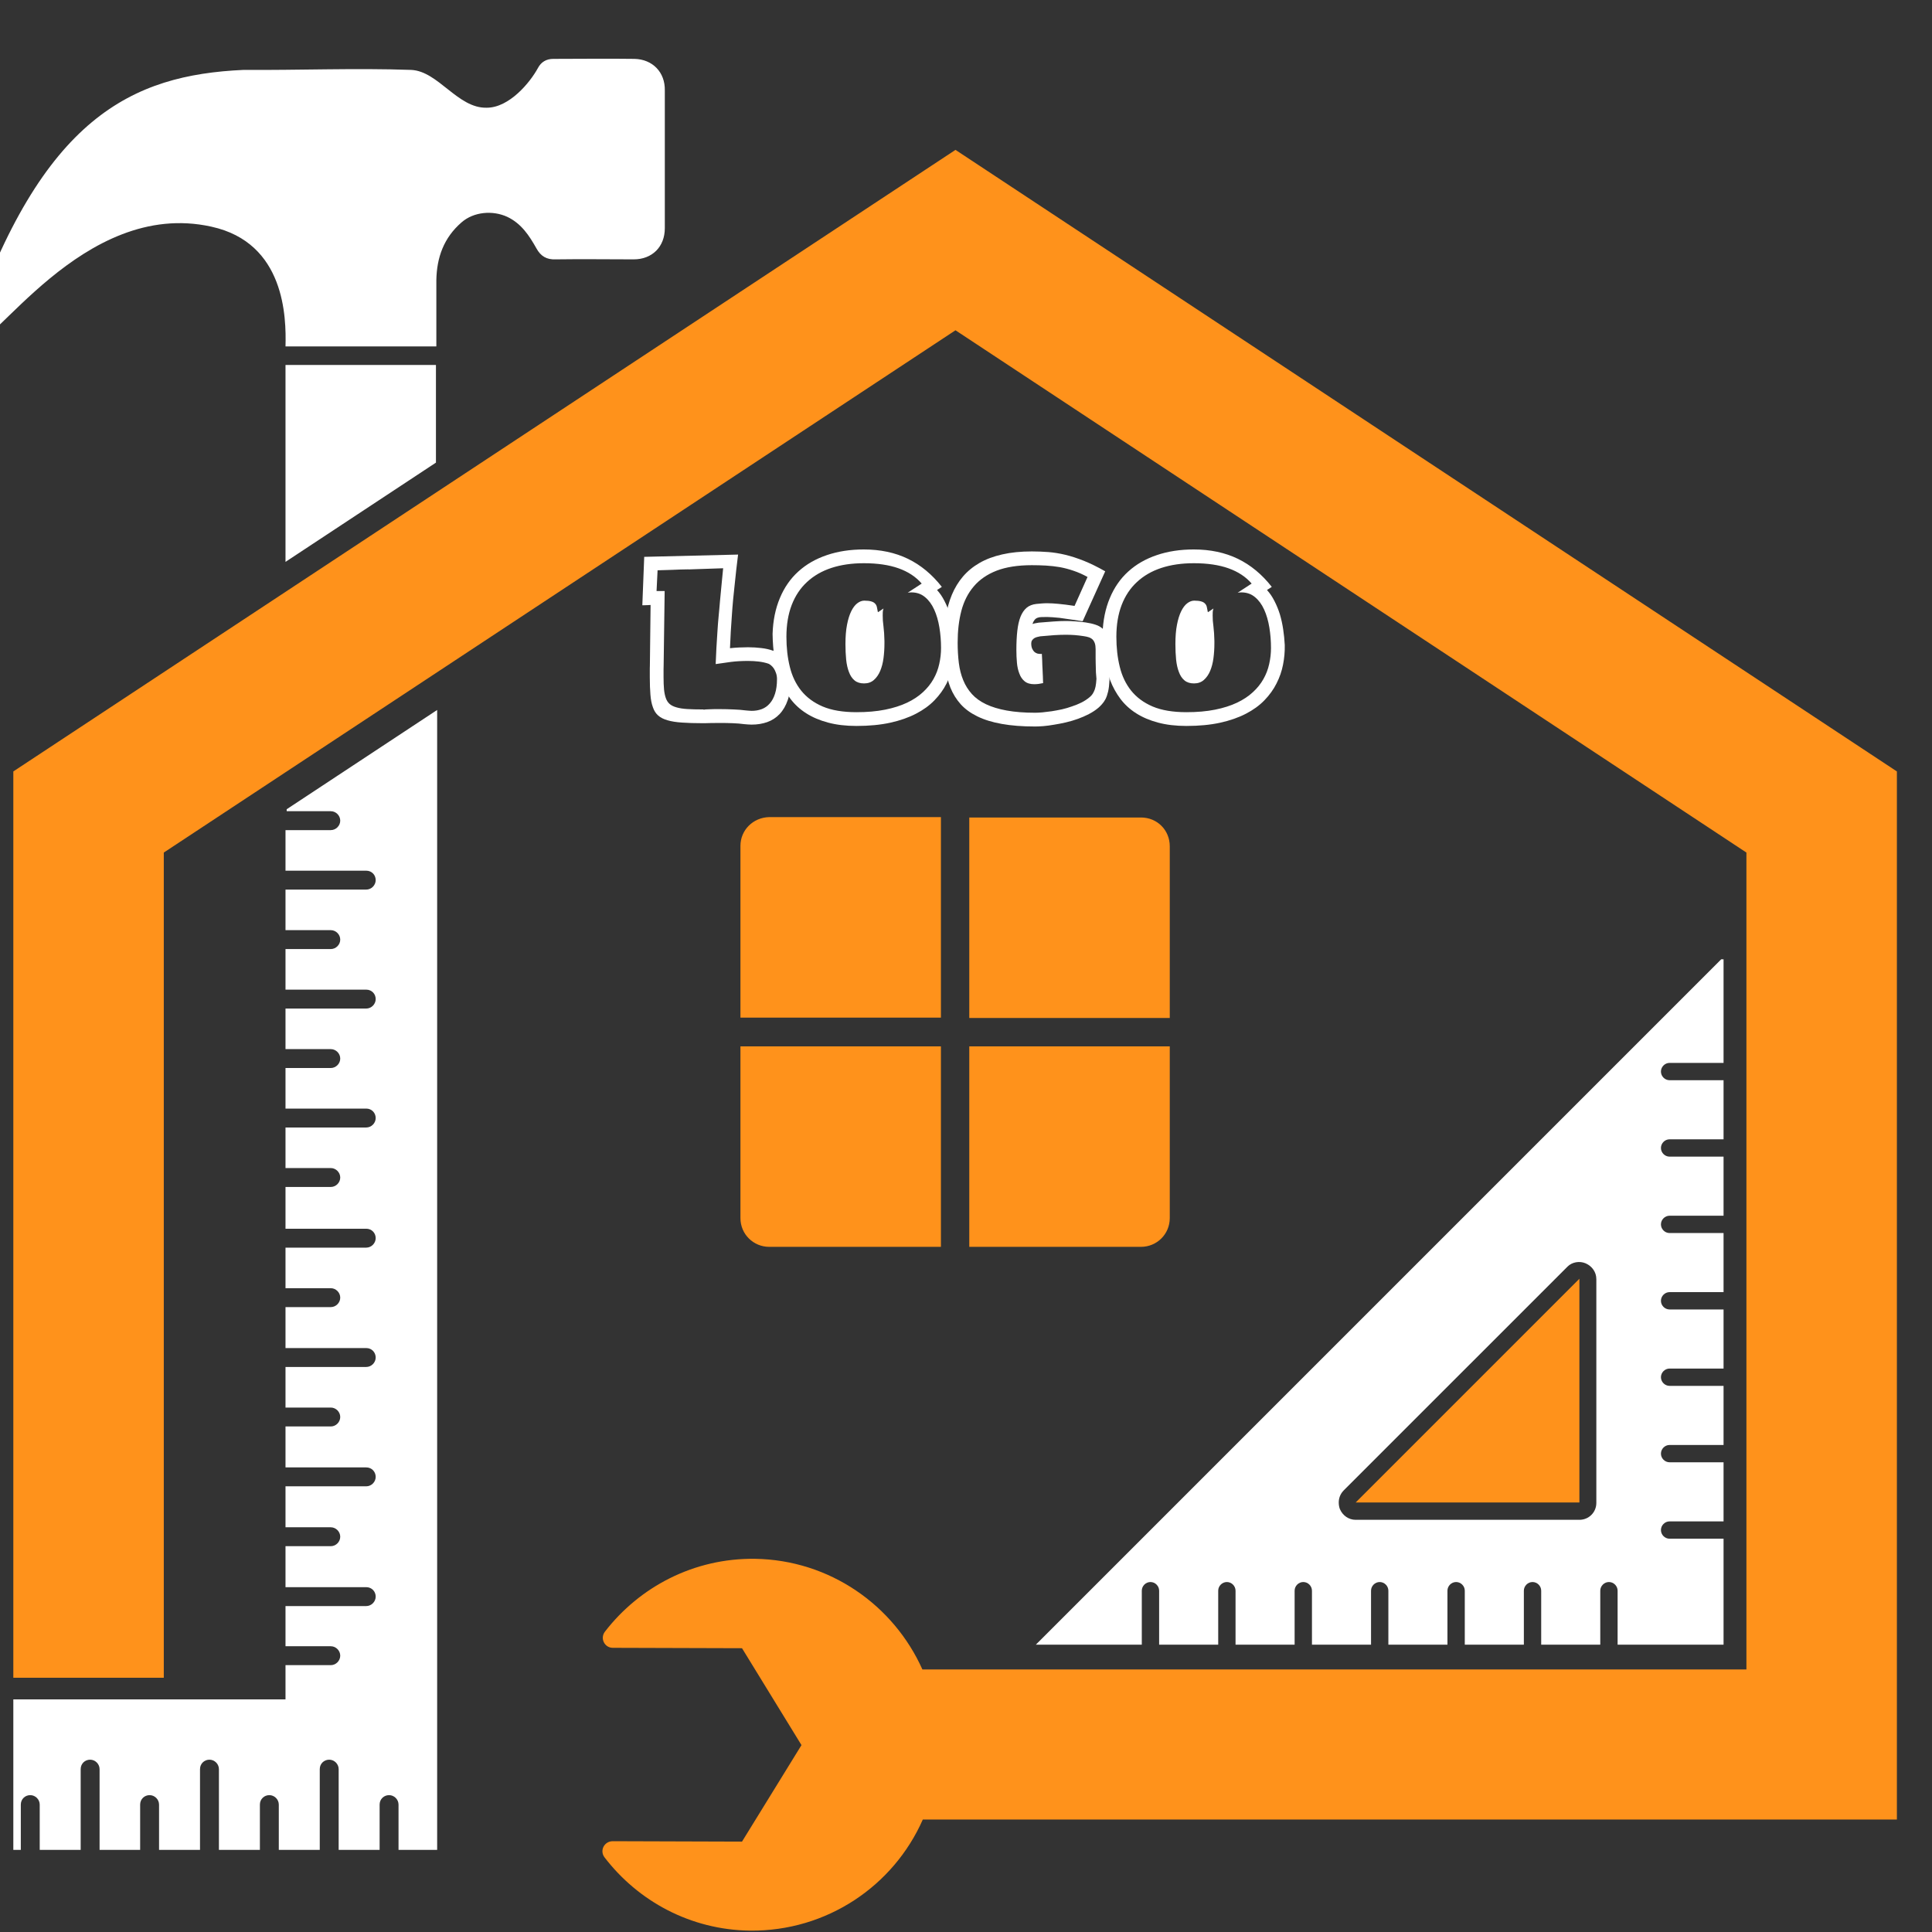<svg xmlns="http://www.w3.org/2000/svg" xmlns:xlink="http://www.w3.org/1999/xlink" width="512" zoomAndPan="magnify" viewBox="0 0 384 384" height="512" preserveAspectRatio="xMidYMid meet" version="1.0"><rect x="0" y="0" width="384" height="384" fill="#333333" stroke="none"/><defs><g/><clipPath id="eeaefe915a"><path d="M 2 29 L 377.02 29 L 377.02 384 L 2 384 Z M 2 29 " clip-rule="nonzero"/></clipPath><clipPath id="1efabacc10"><path d="M 0 11.52 L 133 11.52 L 133 368 L 0 368 Z M 0 11.52 " clip-rule="nonzero"/></clipPath></defs><g clip-path="url(#eeaefe915a)"><path fill="#ff921b" d="M 377.02 361.648 L 183.414 361.648 C 177.621 374.801 164.391 383.883 149.047 383.727 C 137.223 383.57 126.812 377.855 120.156 369.164 C 119.141 367.832 120.078 365.953 121.801 365.953 L 147.48 366.035 L 159.301 346.852 L 147.48 327.594 L 121.801 327.516 C 120.156 327.516 119.219 325.637 120.234 324.305 C 127.125 315.383 137.93 309.668 150.062 309.824 C 164.938 310.059 177.621 319.062 183.336 331.82 L 347.113 331.82 L 347.113 169.453 L 189.91 65.645 L 32.555 169.453 L 32.555 333.465 L 2.648 333.465 L 2.648 153.328 L 189.91 29.789 L 377.02 153.328 Z M 377.02 361.648 " fill-opacity="1" fill-rule="nonzero"/></g><path fill="#ff921b" d="M 269.453 298.629 L 313.918 254.16 L 313.918 298.629 Z M 269.453 298.629 " fill-opacity="1" fill-rule="nonzero"/><path fill="#ffffff" d="M 342.102 190.668 L 205.883 326.891 L 226.941 326.891 L 226.941 316.164 C 226.941 315.227 227.723 314.441 228.664 314.441 C 229.602 314.441 230.387 315.227 230.387 316.164 L 230.387 326.891 L 242.129 326.891 L 242.129 316.164 C 242.129 315.227 242.91 314.441 243.852 314.441 C 244.789 314.441 245.574 315.227 245.574 316.164 L 245.574 326.891 L 257.316 326.891 L 257.316 316.164 C 257.316 315.227 258.098 314.441 259.039 314.441 C 259.977 314.441 260.762 315.227 260.762 316.164 L 260.762 326.891 L 272.504 326.891 L 272.504 316.164 C 272.504 315.227 273.289 314.441 274.227 314.441 C 275.168 314.441 275.949 315.227 275.949 316.164 L 275.949 326.891 L 287.691 326.891 L 287.691 316.164 C 287.691 315.227 288.477 314.441 289.414 314.441 C 290.355 314.441 291.137 315.227 291.137 316.164 L 291.137 326.891 L 302.879 326.891 L 302.879 316.164 C 302.879 315.227 303.664 314.441 304.602 314.441 C 305.543 314.441 306.324 315.227 306.324 316.164 L 306.324 326.891 L 318.066 326.891 L 318.066 316.164 C 318.066 315.227 318.852 314.441 319.789 314.441 C 320.73 314.441 321.512 315.227 321.512 316.164 L 321.512 326.891 L 342.57 326.891 L 342.57 305.832 L 331.848 305.832 C 330.906 305.832 330.125 305.047 330.125 304.109 C 330.125 303.168 330.906 302.387 331.848 302.387 L 342.57 302.387 L 342.57 290.641 L 331.848 290.641 C 330.906 290.641 330.125 289.859 330.125 288.922 C 330.125 287.98 330.906 287.199 331.848 287.199 L 342.57 287.199 L 342.57 275.453 L 331.848 275.453 C 330.906 275.453 330.125 274.672 330.125 273.73 C 330.125 272.793 330.906 272.012 331.848 272.012 L 342.57 272.012 L 342.57 260.266 L 331.848 260.266 C 330.906 260.266 330.125 259.484 330.125 258.543 C 330.125 257.605 330.906 256.82 331.848 256.82 L 342.57 256.82 L 342.57 245.078 L 331.848 245.078 C 330.906 245.078 330.125 244.297 330.125 243.355 C 330.125 242.418 330.906 241.633 331.848 241.633 L 342.57 241.633 L 342.57 229.891 L 331.848 229.891 C 330.906 229.891 330.125 229.109 330.125 228.168 C 330.125 227.23 330.906 226.445 331.848 226.445 L 342.57 226.445 L 342.57 214.703 L 331.848 214.703 C 330.906 214.703 330.125 213.922 330.125 212.98 C 330.125 212.043 330.906 211.258 331.848 211.258 L 342.57 211.258 L 342.57 190.668 Z M 315.172 251.105 C 316.422 251.656 317.285 252.828 317.285 254.238 L 317.285 298.707 C 317.285 300.586 315.797 302.074 313.918 302.074 L 269.453 302.074 C 268.043 302.074 266.867 301.211 266.32 299.957 C 266.164 299.566 266.086 299.098 266.086 298.629 C 266.086 297.766 266.398 296.906 267.102 296.199 L 311.57 251.734 C 312.43 250.871 313.918 250.559 315.172 251.105 Z M 315.172 251.105 " fill-opacity="1" fill-rule="nonzero"/><g clip-path="url(#1efabacc10)"><path fill="#ffffff" d="M 86.648 91.949 L 56.746 111.676 L 56.746 72.535 L 86.648 72.535 Z M 126.105 11.703 C 120.703 11.625 115.383 11.703 109.98 11.703 C 108.57 11.703 107.551 12.332 106.926 13.504 C 105.359 16.402 101.211 21.41 96.75 21.41 C 90.957 21.57 87.121 14.133 81.719 13.895 C 70.602 13.504 59.484 13.973 48.367 13.895 C 26.289 14.914 8.363 23.211 -6.199 65.957 C -6.434 66.82 -6.98 68.07 -5.965 68.539 C -1.895 70.34 16.348 39.34 42.027 45.055 C 56.664 48.266 56.902 63.062 56.746 68.855 L 86.727 68.855 C 86.727 64.469 86.727 60.086 86.727 55.703 C 86.805 51.16 88.215 47.246 91.738 44.195 C 94.164 42.078 97.922 41.766 100.82 43.098 C 103.637 44.43 105.203 46.855 106.613 49.359 C 107.473 50.926 108.648 51.629 110.449 51.551 C 115.617 51.473 120.785 51.551 125.949 51.551 C 129.629 51.551 132.137 49.047 132.137 45.367 C 132.137 36.207 132.137 27.047 132.137 17.969 C 132.215 14.367 129.707 11.781 126.105 11.703 Z M 56.746 161.234 L 65.746 161.234 C 66.766 161.234 67.625 162.094 67.625 163.113 C 67.625 164.129 66.766 164.992 65.746 164.992 L 56.746 164.992 L 56.746 173.055 L 72.793 173.055 C 73.891 173.055 74.672 173.914 74.672 174.934 C 74.672 175.953 73.812 176.812 72.793 176.812 L 56.746 176.812 L 56.746 184.875 L 65.746 184.875 C 66.766 184.875 67.625 185.738 67.625 186.754 C 67.625 187.773 66.766 188.633 65.746 188.633 L 56.746 188.633 L 56.746 196.699 L 72.793 196.699 C 73.891 196.699 74.672 197.559 74.672 198.578 C 74.672 199.594 73.812 200.457 72.793 200.457 L 56.746 200.457 L 56.746 208.52 L 65.746 208.52 C 66.766 208.52 67.625 209.379 67.625 210.398 C 67.625 211.414 66.766 212.277 65.746 212.277 L 56.746 212.277 L 56.746 220.34 L 72.793 220.34 C 73.891 220.34 74.672 221.203 74.672 222.219 C 74.672 223.238 73.812 224.098 72.793 224.098 L 56.746 224.098 L 56.746 232.16 L 65.746 232.16 C 66.766 232.16 67.625 233.023 67.625 234.039 C 67.625 235.059 66.766 235.918 65.746 235.918 L 56.746 235.918 L 56.746 244.219 L 72.793 244.219 C 73.891 244.219 74.672 245.078 74.672 246.098 C 74.672 247.113 73.812 247.977 72.793 247.977 L 56.746 247.977 L 56.746 256.039 L 65.746 256.039 C 66.766 256.039 67.625 256.902 67.625 257.918 C 67.625 258.938 66.766 259.797 65.746 259.797 L 56.746 259.797 L 56.746 267.938 L 72.793 267.938 C 73.891 267.938 74.672 268.801 74.672 269.816 C 74.672 270.836 73.812 271.695 72.793 271.695 L 56.746 271.695 L 56.746 279.762 L 65.746 279.762 C 66.766 279.762 67.625 280.621 67.625 281.641 C 67.625 282.656 66.766 283.52 65.746 283.52 L 56.746 283.52 L 56.746 291.66 L 72.793 291.66 C 73.891 291.66 74.672 292.52 74.672 293.539 C 74.672 294.559 73.812 295.418 72.793 295.418 L 56.746 295.418 L 56.746 303.559 L 65.746 303.559 C 66.766 303.559 67.625 304.422 67.625 305.438 C 67.625 306.457 66.766 307.316 65.746 307.316 L 56.746 307.316 L 56.746 315.461 L 72.793 315.461 C 73.891 315.461 74.672 316.32 74.672 317.34 C 74.672 318.355 73.812 319.219 72.793 319.219 L 56.746 319.219 L 56.746 327.203 L 65.746 327.203 C 66.766 327.203 67.625 328.062 67.625 329.082 C 67.625 330.098 66.766 330.961 65.746 330.961 L 56.746 330.961 L 56.746 337.77 L 2.648 337.77 L 2.648 367.676 L 4.137 367.676 L 4.137 358.676 C 4.137 357.578 4.996 356.797 6.016 356.797 C 7.031 356.797 7.895 357.656 7.895 358.676 L 7.895 367.676 L 16.035 367.676 L 16.035 351.629 C 16.035 350.531 16.895 349.75 17.914 349.75 C 18.93 349.75 19.793 350.609 19.793 351.629 L 19.793 367.676 L 27.855 367.676 L 27.855 358.676 C 27.855 357.578 28.719 356.797 29.734 356.797 C 30.754 356.797 31.613 357.656 31.613 358.676 L 31.613 367.676 L 39.754 367.676 L 39.754 351.629 C 39.754 350.531 40.617 349.75 41.633 349.75 C 42.652 349.75 43.512 350.609 43.512 351.629 L 43.512 367.676 L 51.656 367.676 L 51.656 358.676 C 51.656 357.578 52.516 356.797 53.535 356.797 C 54.551 356.797 55.414 357.656 55.414 358.676 L 55.414 367.676 L 63.555 367.676 L 63.555 351.629 C 63.555 350.531 64.418 349.75 65.434 349.75 C 66.453 349.75 67.312 350.609 67.312 351.629 L 67.312 367.676 L 75.453 367.676 L 75.453 358.676 C 75.453 357.578 76.316 356.797 77.332 356.797 C 78.352 356.797 79.211 357.656 79.211 358.676 L 79.211 367.676 L 86.887 367.676 L 86.887 141.113 L 56.98 160.844 L 56.98 161.234 Z M 56.746 161.234 " fill-opacity="1" fill-rule="nonzero"/></g><path fill="#ff921b" d="M 147.168 207.973 L 187.016 207.973 L 187.016 247.82 L 152.883 247.82 C 149.75 247.82 147.168 245.312 147.168 242.105 Z M 192.652 207.973 L 192.652 247.82 L 226.785 247.82 C 229.918 247.82 232.5 245.312 232.5 242.105 L 232.5 207.973 Z M 147.168 168.121 L 147.168 202.258 L 187.016 202.258 L 187.016 162.406 L 152.883 162.406 C 149.672 162.484 147.168 164.992 147.168 168.121 Z M 226.785 162.484 L 192.652 162.484 L 192.652 202.336 L 232.5 202.336 L 232.5 168.199 C 232.5 164.992 229.996 162.484 226.785 162.484 Z M 226.785 162.484 " fill-opacity="1" fill-rule="nonzero"/><g fill="#ffffff" fill-opacity="1"><g transform="translate(129.387, 141.147)"><g><path d="M 26.469 -10 C 26.832 -9.52 27.141 -8.953 27.391 -8.297 C 27.648 -7.648 27.781 -6.941 27.781 -6.172 C 27.781 -4.547 27.582 -3.16 27.188 -2.016 C 26.801 -0.879 26.258 0.051 25.562 0.781 C 24.875 1.508 24.055 2.039 23.109 2.375 C 22.16 2.707 21.129 2.875 20.016 2.875 C 19.773 2.875 19.531 2.863 19.281 2.844 C 19.031 2.832 18.773 2.812 18.516 2.781 L 18.531 2.781 C 17.844 2.688 17.082 2.625 16.25 2.594 C 15.414 2.562 14.609 2.547 13.828 2.547 C 13.129 2.547 12.504 2.551 11.953 2.562 C 11.41 2.57 10.992 2.582 10.703 2.594 L 10.25 2.594 C 8.664 2.594 7.301 2.551 6.156 2.469 C 5.02 2.395 4.066 2.242 3.297 2.016 C 2.516 1.797 1.891 1.477 1.422 1.062 C 0.953 0.645 0.602 0.094 0.375 -0.594 C 0.125 -1.27 -0.035 -2.094 -0.109 -3.062 C -0.191 -4.039 -0.234 -5.203 -0.234 -6.547 L -0.234 -7.656 C -0.234 -7.852 -0.234 -8.051 -0.234 -8.25 C -0.234 -8.457 -0.227 -8.664 -0.219 -8.875 L -0.219 -8.828 L -0.078 -20.906 C -0.266 -20.883 -0.441 -20.875 -0.609 -20.875 C -0.773 -20.875 -0.938 -20.867 -1.094 -20.859 C -1.25 -20.848 -1.379 -20.844 -1.484 -20.844 C -1.586 -20.844 -1.664 -20.844 -1.719 -20.844 L -1.344 -30.469 L 17.312 -30.922 C 17.188 -29.941 17.066 -28.941 16.953 -27.922 C 16.836 -26.91 16.727 -25.883 16.625 -24.844 C 16.531 -23.945 16.43 -22.992 16.328 -21.984 C 16.234 -20.973 16.148 -19.926 16.078 -18.844 C 15.992 -17.781 15.922 -16.691 15.859 -15.578 C 15.797 -14.461 15.742 -13.375 15.703 -12.312 C 16.285 -12.375 16.879 -12.422 17.484 -12.453 C 18.098 -12.484 18.695 -12.5 19.281 -12.5 C 20.176 -12.5 21.051 -12.445 21.906 -12.344 C 22.758 -12.25 23.547 -12.07 24.266 -11.812 L 24.234 -11.844 C 24.547 -11.738 24.906 -11.531 25.312 -11.219 C 25.719 -10.906 26.102 -10.5 26.469 -10 Z M 23.609 -1.328 C 24.055 -1.828 24.406 -2.473 24.656 -3.266 C 24.914 -4.066 25.047 -5.035 25.047 -6.172 C 25.047 -6.598 24.984 -6.988 24.859 -7.344 C 24.742 -7.695 24.598 -8.008 24.422 -8.281 C 24.242 -8.539 24.055 -8.75 23.859 -8.906 C 23.66 -9.07 23.488 -9.18 23.344 -9.234 C 22.77 -9.43 22.133 -9.57 21.438 -9.656 C 20.75 -9.738 20.031 -9.781 19.281 -9.781 C 18 -9.781 16.848 -9.711 15.828 -9.578 C 14.816 -9.441 13.828 -9.301 12.859 -9.156 C 12.891 -10.164 12.938 -11.207 13 -12.281 C 13.062 -13.363 13.129 -14.445 13.203 -15.531 C 13.242 -16.062 13.281 -16.598 13.312 -17.141 C 13.352 -17.68 13.398 -18.211 13.453 -18.734 C 13.504 -19.254 13.551 -19.758 13.594 -20.25 C 13.633 -20.75 13.676 -21.234 13.719 -21.703 C 13.82 -22.805 13.926 -23.898 14.031 -24.984 C 14.133 -26.066 14.238 -27.141 14.344 -28.203 L 7.438 -27.969 L 7.438 -27.984 C 6.906 -27.973 6.383 -27.961 5.875 -27.953 C 5.375 -27.941 4.879 -27.922 4.391 -27.891 C 3.91 -27.879 3.41 -27.863 2.891 -27.844 C 2.367 -27.82 1.844 -27.805 1.312 -27.797 L 1.109 -23.672 L 2.719 -23.672 L 2.516 -8.812 C 2.504 -8.602 2.5 -8.395 2.5 -8.188 C 2.5 -7.988 2.5 -7.801 2.5 -7.625 L 2.5 -6.547 C 2.5 -5.598 2.531 -4.785 2.594 -4.109 C 2.664 -3.43 2.785 -2.859 2.953 -2.391 C 3.129 -1.898 3.383 -1.508 3.719 -1.219 C 4.062 -0.926 4.52 -0.703 5.094 -0.547 C 5.664 -0.379 6.375 -0.27 7.219 -0.219 C 8.07 -0.164 9.082 -0.141 10.25 -0.141 L 10.469 -0.141 L 10.469 -0.062 C 10.477 -0.082 10.598 -0.109 10.828 -0.141 C 11.047 -0.148 11.305 -0.16 11.609 -0.172 C 11.922 -0.191 12.266 -0.203 12.641 -0.203 L 13.719 -0.203 C 14.57 -0.203 15.457 -0.18 16.375 -0.141 C 17.289 -0.109 18.133 -0.039 18.906 0.062 C 19.113 0.082 19.305 0.098 19.484 0.109 C 19.672 0.129 19.848 0.141 20.016 0.141 C 20.734 0.141 21.398 0.023 22.016 -0.203 C 22.641 -0.441 23.172 -0.816 23.609 -1.328 Z M 7.438 -27.969 L 7.422 -27.969 Z M 7.438 -27.969 "/></g></g></g><g fill="#ffffff" fill-opacity="1"><g transform="translate(155.087, 141.147)"><g><path d="M 15.141 3.141 C 13.016 3.141 11.129 2.914 9.484 2.469 C 7.836 2.031 6.395 1.414 5.156 0.625 C 3.914 -0.164 2.875 -1.117 2.031 -2.234 C 1.188 -3.359 0.504 -4.598 -0.016 -5.953 C -0.535 -7.305 -0.91 -8.758 -1.141 -10.312 C -1.379 -11.863 -1.508 -13.473 -1.531 -15.141 C -1.445 -17.805 -0.961 -20.188 -0.078 -22.281 C 0.797 -24.383 2.02 -26.145 3.594 -27.562 C 5.164 -28.988 7.051 -30.07 9.25 -30.812 C 11.445 -31.562 13.898 -31.938 16.609 -31.938 C 19.898 -31.938 22.82 -31.316 25.375 -30.078 C 27.926 -28.836 30.172 -26.977 32.109 -24.5 L 31.156 -23.875 C 31.727 -23.25 32.223 -22.52 32.641 -21.688 C 33.066 -20.863 33.426 -19.984 33.719 -19.047 C 34 -18.098 34.219 -17.102 34.375 -16.062 C 34.531 -15.031 34.633 -13.992 34.688 -12.953 C 34.719 -11.641 34.602 -10.332 34.344 -9.031 C 34.094 -7.738 33.66 -6.492 33.047 -5.297 C 32.453 -4.109 31.648 -2.992 30.641 -1.953 C 29.641 -0.922 28.41 -0.031 26.953 0.719 C 25.492 1.477 23.789 2.07 21.844 2.5 C 19.895 2.926 17.66 3.141 15.141 3.141 Z M 15.141 0.406 C 17.273 0.406 19.172 0.238 20.828 -0.094 C 22.492 -0.426 23.953 -0.891 25.203 -1.484 C 26.43 -2.066 27.477 -2.758 28.344 -3.562 C 29.219 -4.363 29.922 -5.238 30.453 -6.188 C 30.984 -7.125 31.363 -8.117 31.594 -9.172 C 31.832 -10.223 31.953 -11.281 31.953 -12.344 C 31.953 -13.75 31.844 -15.113 31.625 -16.438 C 31.406 -17.77 31.062 -18.953 30.594 -19.984 C 30.125 -21.023 29.516 -21.852 28.766 -22.469 C 28.016 -23.094 27.113 -23.406 26.062 -23.406 C 25.832 -23.406 25.586 -23.383 25.328 -23.344 L 28.109 -25.156 C 26.953 -26.5 25.422 -27.508 23.516 -28.188 C 21.617 -28.863 19.316 -29.203 16.609 -29.203 C 14.211 -29.203 12.062 -28.891 10.156 -28.266 C 8.258 -27.641 6.645 -26.707 5.312 -25.469 C 3.988 -24.25 2.973 -22.723 2.266 -20.891 C 1.566 -19.055 1.219 -16.953 1.219 -14.578 C 1.219 -12.441 1.441 -10.457 1.891 -8.625 C 2.336 -6.789 3.094 -5.207 4.156 -3.875 C 5.238 -2.531 6.664 -1.477 8.438 -0.719 C 10.219 0.031 12.453 0.406 15.141 0.406 Z M 16.656 -5.312 C 15.875 -5.312 15.242 -5.508 14.766 -5.906 C 14.285 -6.301 13.914 -6.852 13.656 -7.562 C 13.383 -8.25 13.195 -9.07 13.094 -10.031 C 13 -10.988 12.953 -12.023 12.953 -13.141 C 12.953 -14.617 13.055 -15.895 13.266 -16.969 C 13.473 -18.051 13.754 -18.953 14.109 -19.672 C 14.453 -20.367 14.848 -20.891 15.297 -21.234 C 15.754 -21.586 16.223 -21.766 16.703 -21.766 C 17.285 -21.766 17.742 -21.711 18.078 -21.609 C 18.41 -21.516 18.66 -21.375 18.828 -21.188 C 19.016 -21.008 19.141 -20.773 19.203 -20.484 C 19.266 -20.203 19.328 -19.879 19.391 -19.516 L 19.422 -19.469 L 20.516 -20.203 C 20.441 -19.973 20.395 -19.75 20.375 -19.531 C 20.363 -19.312 20.359 -19.078 20.359 -18.828 C 20.359 -18.504 20.367 -18.156 20.391 -17.781 C 20.422 -17.414 20.461 -17.023 20.516 -16.609 C 20.566 -16.191 20.609 -15.742 20.641 -15.266 C 20.672 -14.785 20.691 -14.285 20.703 -13.766 L 20.703 -13.25 C 20.703 -12.258 20.641 -11.285 20.516 -10.328 C 20.391 -9.379 20.172 -8.535 19.859 -7.797 C 19.547 -7.055 19.129 -6.457 18.609 -6 C 18.086 -5.539 17.438 -5.312 16.656 -5.312 Z M 16.656 -5.312 "/></g></g></g><g fill="#ffffff" fill-opacity="1"><g transform="translate(189.029, 141.147)"><g><path d="M 16.734 3.25 C 14.18 3.25 11.957 3.078 10.062 2.734 C 8.176 2.398 6.562 1.898 5.219 1.234 C 3.875 0.578 2.77 -0.227 1.906 -1.188 C 1.051 -2.145 0.375 -3.238 -0.125 -4.469 C -0.613 -5.707 -0.953 -7.078 -1.141 -8.578 C -1.328 -10.086 -1.422 -11.707 -1.422 -13.438 C -1.422 -15.25 -1.297 -16.953 -1.047 -18.547 C -0.797 -20.141 -0.391 -21.609 0.172 -22.953 C 0.734 -24.297 1.461 -25.492 2.359 -26.547 C 3.266 -27.609 4.367 -28.516 5.672 -29.266 C 6.953 -30.004 8.453 -30.566 10.172 -30.953 C 11.891 -31.348 13.852 -31.547 16.062 -31.547 C 17.156 -31.547 18.242 -31.504 19.328 -31.422 C 20.41 -31.336 21.539 -31.156 22.719 -30.875 C 23.883 -30.594 25.117 -30.191 26.422 -29.672 C 27.723 -29.148 29.129 -28.457 30.641 -27.594 L 26.156 -17.672 C 25.164 -17.828 24.289 -17.957 23.531 -18.062 C 22.781 -18.164 22.125 -18.258 21.562 -18.344 C 21 -18.406 20.52 -18.445 20.125 -18.469 C 19.727 -18.5 19.391 -18.516 19.109 -18.516 C 18.703 -18.516 18.344 -18.508 18.031 -18.5 C 17.727 -18.5 17.461 -18.457 17.234 -18.375 C 16.992 -18.301 16.789 -18.164 16.625 -17.969 C 16.457 -17.77 16.305 -17.488 16.172 -17.125 C 16.391 -17.195 16.602 -17.25 16.812 -17.281 C 17.02 -17.32 17.227 -17.359 17.438 -17.391 C 18.57 -17.492 19.566 -17.57 20.422 -17.625 C 21.273 -17.688 22.07 -17.719 22.812 -17.719 C 23.488 -17.719 24.148 -17.691 24.797 -17.641 C 25.441 -17.598 26.113 -17.523 26.812 -17.422 L 26.797 -17.422 C 27.523 -17.316 28.176 -17.164 28.75 -16.969 C 29.332 -16.781 29.828 -16.488 30.234 -16.094 C 30.629 -15.688 30.93 -15.164 31.141 -14.531 C 31.359 -13.895 31.469 -13.086 31.469 -12.109 L 31.469 -11.766 C 31.469 -11.141 31.469 -10.551 31.469 -10 C 31.469 -9.457 31.473 -8.957 31.484 -8.5 L 31.484 -5.875 C 31.441 -5.02 31.352 -4.297 31.219 -3.703 C 31.082 -3.117 30.91 -2.617 30.703 -2.203 C 30.492 -1.805 30.258 -1.469 30 -1.188 C 29.75 -0.906 29.504 -0.66 29.266 -0.453 L 29.281 -0.469 C 28.727 0 28.098 0.414 27.391 0.781 C 26.691 1.145 25.961 1.461 25.203 1.734 C 24.422 2.016 23.625 2.25 22.812 2.438 C 22.008 2.625 21.234 2.773 20.484 2.891 C 19.734 3.023 19.035 3.117 18.391 3.172 C 17.742 3.223 17.191 3.25 16.734 3.25 Z M 16.734 0.516 C 17.141 0.516 17.625 0.488 18.188 0.438 C 18.75 0.383 19.352 0.312 20 0.219 C 20.656 0.113 21.328 -0.008 22.016 -0.156 C 22.703 -0.312 23.379 -0.508 24.047 -0.75 C 24.711 -0.969 25.336 -1.223 25.922 -1.516 C 26.516 -1.816 27.039 -2.16 27.5 -2.547 C 27.645 -2.66 27.797 -2.805 27.953 -2.984 C 28.109 -3.16 28.25 -3.383 28.375 -3.656 C 28.52 -3.926 28.633 -4.266 28.719 -4.672 C 28.801 -5.078 28.859 -5.566 28.891 -6.141 L 28.906 -6.141 C 28.863 -6.535 28.828 -6.988 28.797 -7.5 C 28.773 -8.008 28.758 -8.602 28.75 -9.281 C 28.738 -9.613 28.734 -9.969 28.734 -10.344 C 28.734 -10.727 28.734 -11.141 28.734 -11.578 L 28.734 -12.109 C 28.734 -12.586 28.68 -12.977 28.578 -13.281 C 28.473 -13.594 28.32 -13.848 28.125 -14.047 C 27.914 -14.242 27.664 -14.391 27.375 -14.484 C 27.094 -14.578 26.77 -14.648 26.406 -14.703 C 25.738 -14.805 25.117 -14.879 24.547 -14.922 C 23.973 -14.961 23.395 -14.984 22.812 -14.984 C 22.113 -14.984 21.348 -14.957 20.516 -14.906 C 19.691 -14.852 18.758 -14.773 17.719 -14.672 C 17.52 -14.641 17.312 -14.594 17.094 -14.531 C 16.883 -14.477 16.695 -14.398 16.531 -14.297 C 16.352 -14.18 16.207 -14.035 16.094 -13.859 C 15.988 -13.691 15.938 -13.492 15.938 -13.266 C 15.938 -12.848 16 -12.5 16.125 -12.219 C 16.25 -11.945 16.395 -11.734 16.562 -11.578 C 16.75 -11.422 16.945 -11.312 17.156 -11.25 C 17.363 -11.195 17.57 -11.172 17.781 -11.172 L 17.906 -11.172 C 17.957 -11.172 18.004 -11.176 18.047 -11.188 C 18.078 -10.77 18.098 -10.375 18.109 -10 C 18.117 -9.633 18.129 -9.297 18.141 -8.984 C 18.16 -8.66 18.176 -8.359 18.188 -8.078 C 18.195 -7.805 18.207 -7.562 18.219 -7.344 C 18.238 -7.113 18.25 -6.898 18.25 -6.703 C 18.25 -6.504 18.254 -6.328 18.266 -6.172 C 18.273 -6.004 18.281 -5.852 18.281 -5.719 C 18.281 -5.594 18.285 -5.477 18.297 -5.375 C 18.016 -5.312 17.727 -5.258 17.438 -5.219 C 17.145 -5.176 16.848 -5.156 16.547 -5.156 C 15.734 -5.156 15.094 -5.348 14.625 -5.734 C 14.156 -6.117 13.805 -6.629 13.578 -7.266 C 13.328 -7.891 13.164 -8.613 13.094 -9.438 C 13.02 -10.258 12.984 -11.102 12.984 -11.969 C 12.984 -13.414 13.047 -14.688 13.172 -15.781 C 13.297 -16.883 13.508 -17.816 13.812 -18.578 C 14.113 -19.328 14.516 -19.914 15.016 -20.344 C 15.523 -20.77 16.172 -21.023 16.953 -21.109 C 17.316 -21.148 17.664 -21.18 18 -21.203 C 18.344 -21.234 18.711 -21.25 19.109 -21.25 C 19.754 -21.25 20.5 -21.207 21.344 -21.125 C 22.195 -21.051 23.266 -20.914 24.547 -20.719 L 27.125 -26.469 C 26.188 -26.988 25.258 -27.398 24.344 -27.703 C 23.438 -28.016 22.531 -28.254 21.625 -28.422 C 20.707 -28.578 19.789 -28.68 18.875 -28.734 C 17.957 -28.785 17.02 -28.812 16.062 -28.812 C 13.27 -28.812 10.93 -28.445 9.047 -27.719 C 7.172 -26.988 5.66 -25.945 4.516 -24.594 C 3.367 -23.25 2.547 -21.629 2.047 -19.734 C 1.555 -17.836 1.312 -15.738 1.312 -13.438 C 1.312 -11.977 1.391 -10.625 1.547 -9.375 C 1.703 -8.133 1.992 -6.992 2.422 -5.953 C 2.836 -4.93 3.41 -4.016 4.141 -3.203 C 4.867 -2.398 5.805 -1.723 6.953 -1.172 C 8.098 -0.629 9.473 -0.211 11.078 0.078 C 12.68 0.367 14.566 0.516 16.734 0.516 Z M 16.734 0.516 "/></g></g></g><g fill="#ffffff" fill-opacity="1"><g transform="translate(220.667, 141.147)"><g><path d="M 15.141 3.141 C 13.016 3.141 11.129 2.914 9.484 2.469 C 7.836 2.031 6.395 1.414 5.156 0.625 C 3.914 -0.164 2.875 -1.117 2.031 -2.234 C 1.188 -3.359 0.504 -4.598 -0.016 -5.953 C -0.535 -7.305 -0.91 -8.758 -1.141 -10.312 C -1.379 -11.863 -1.508 -13.473 -1.531 -15.141 C -1.445 -17.805 -0.961 -20.188 -0.078 -22.281 C 0.797 -24.383 2.02 -26.145 3.594 -27.562 C 5.164 -28.988 7.051 -30.07 9.25 -30.812 C 11.445 -31.562 13.898 -31.938 16.609 -31.938 C 19.898 -31.938 22.82 -31.316 25.375 -30.078 C 27.926 -28.836 30.172 -26.977 32.109 -24.5 L 31.156 -23.875 C 31.727 -23.25 32.223 -22.52 32.641 -21.688 C 33.066 -20.863 33.426 -19.984 33.719 -19.047 C 34 -18.098 34.219 -17.102 34.375 -16.062 C 34.531 -15.031 34.633 -13.992 34.688 -12.953 C 34.719 -11.641 34.602 -10.332 34.344 -9.031 C 34.094 -7.738 33.66 -6.492 33.047 -5.297 C 32.453 -4.109 31.648 -2.992 30.641 -1.953 C 29.641 -0.922 28.41 -0.031 26.953 0.719 C 25.492 1.477 23.789 2.07 21.844 2.5 C 19.895 2.926 17.66 3.141 15.141 3.141 Z M 15.141 0.406 C 17.273 0.406 19.172 0.238 20.828 -0.094 C 22.492 -0.426 23.953 -0.891 25.203 -1.484 C 26.43 -2.066 27.477 -2.758 28.344 -3.562 C 29.219 -4.363 29.922 -5.238 30.453 -6.188 C 30.984 -7.125 31.363 -8.117 31.594 -9.172 C 31.832 -10.223 31.953 -11.281 31.953 -12.344 C 31.953 -13.75 31.844 -15.113 31.625 -16.438 C 31.406 -17.77 31.062 -18.953 30.594 -19.984 C 30.125 -21.023 29.516 -21.852 28.766 -22.469 C 28.016 -23.094 27.113 -23.406 26.062 -23.406 C 25.832 -23.406 25.586 -23.383 25.328 -23.344 L 28.109 -25.156 C 26.953 -26.5 25.422 -27.508 23.516 -28.188 C 21.617 -28.863 19.316 -29.203 16.609 -29.203 C 14.211 -29.203 12.062 -28.891 10.156 -28.266 C 8.258 -27.641 6.645 -26.707 5.312 -25.469 C 3.988 -24.25 2.973 -22.723 2.266 -20.891 C 1.566 -19.055 1.219 -16.953 1.219 -14.578 C 1.219 -12.441 1.441 -10.457 1.891 -8.625 C 2.336 -6.789 3.094 -5.207 4.156 -3.875 C 5.238 -2.531 6.664 -1.477 8.438 -0.719 C 10.219 0.031 12.453 0.406 15.141 0.406 Z M 16.656 -5.312 C 15.875 -5.312 15.242 -5.508 14.766 -5.906 C 14.285 -6.301 13.914 -6.852 13.656 -7.562 C 13.383 -8.25 13.195 -9.07 13.094 -10.031 C 13 -10.988 12.953 -12.023 12.953 -13.141 C 12.953 -14.617 13.055 -15.895 13.266 -16.969 C 13.473 -18.051 13.754 -18.953 14.109 -19.672 C 14.453 -20.367 14.848 -20.891 15.297 -21.234 C 15.754 -21.586 16.223 -21.766 16.703 -21.766 C 17.285 -21.766 17.742 -21.711 18.078 -21.609 C 18.41 -21.516 18.66 -21.375 18.828 -21.188 C 19.016 -21.008 19.141 -20.773 19.203 -20.484 C 19.266 -20.203 19.328 -19.879 19.391 -19.516 L 19.422 -19.469 L 20.516 -20.203 C 20.441 -19.973 20.395 -19.75 20.375 -19.531 C 20.363 -19.312 20.359 -19.078 20.359 -18.828 C 20.359 -18.504 20.367 -18.156 20.391 -17.781 C 20.422 -17.414 20.461 -17.023 20.516 -16.609 C 20.566 -16.191 20.609 -15.742 20.641 -15.266 C 20.672 -14.785 20.691 -14.285 20.703 -13.766 L 20.703 -13.25 C 20.703 -12.258 20.641 -11.285 20.516 -10.328 C 20.391 -9.379 20.172 -8.535 19.859 -7.797 C 19.547 -7.055 19.129 -6.457 18.609 -6 C 18.086 -5.539 17.438 -5.312 16.656 -5.312 Z M 16.656 -5.312 "/></g></g></g></svg>